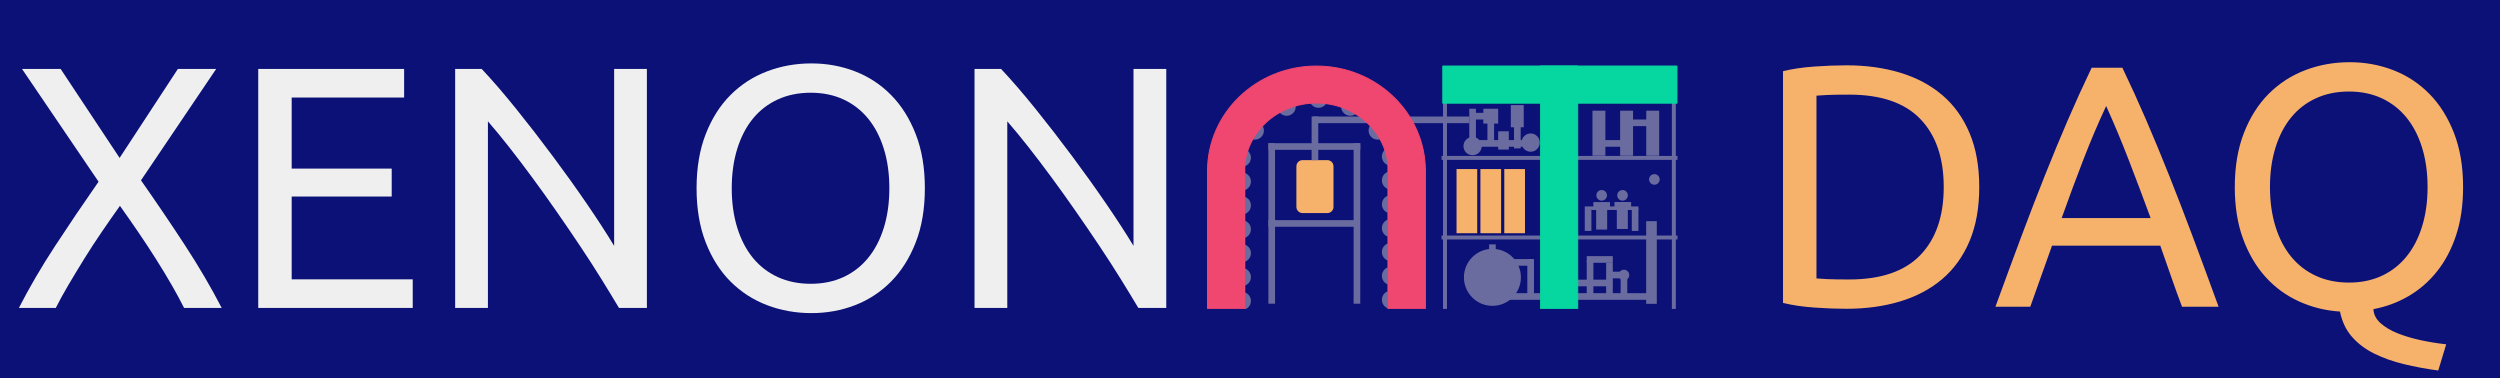 <svg version="1.1" viewBox="0.0 0.0 2512.974 379.992" fill="none" stroke="none" stroke-linecap="square" stroke-miterlimit="10" xmlns:xlink="http://www.w3.org/1999/xlink" xmlns="http://www.w3.org/2000/svg"><rect x="0.0" y="0.0" width="2512.974" height="379.992" fill="#333333" stroke="none"/><clipPath id="p.0"><path d="m0 0l2512.974 0l0 379.992l-2512.974 0l0 -379.992z" clip-rule="nonzero"/></clipPath><g clip-path="url(#p.0)"><path fill="#000000" fill-opacity="0.0" d="m0 0l2512.974 0l0 379.992l-2512.974 0z" fill-rule="evenodd"/><path fill="#0c1178" d="m-3.945 0l2519.622 0l0 386.362l-2519.622 0z" fill-rule="evenodd"/><path stroke="#0c1178" stroke-width="1.0" stroke-linejoin="round" stroke-linecap="butt" d="m-3.945 0l2519.622 0l0 386.362l-2519.622 0z" fill-rule="evenodd"/><path fill="#000000" fill-opacity="0.0" d="m2.026 -32.276l1417.449 0l0 254.583l-1417.449 0z" fill-rule="evenodd"/><path fill="#efefef" d="m185.042 309.524q-5.188 -10.406 -12.469 -23.047q-7.281 -12.656 -15.953 -26.344q-8.672 -13.703 -18.031 -27.391q-9.359 -13.703 -18.016 -25.828q-8.672 12.125 -18.031 25.828q-9.359 13.688 -17.859 27.391q-8.484 13.688 -15.938 26.344q-7.453 12.641 -12.656 23.047l-37.094 0q15.609 -30.5 36.234 -62.047q20.625 -31.547 43.844 -64.828l-76.953 -113.359l38.828 0l59.281 89.438l58.578 -89.438l38.484 0l-75.578 111.969q23.578 33.625 44.375 65.516q20.797 31.891 36.75 62.75l-37.797 0zm74.537 0l0 -240.234l146.641 0l0 28.781l-113.016 0l0 71.406l100.531 0l0 28.078l-100.531 0l0 83.203l121.672 0l0 28.766l-155.297 0zm362.597 0q-7.625 -12.828 -17.5 -28.766q-9.875 -15.953 -21.328 -33.109q-11.438 -17.156 -23.75 -34.828q-12.297 -17.688 -24.438 -34.156q-12.125 -16.469 -23.562 -31.031q-11.438 -14.562 -21.141 -25.656l0 187.547l-32.938 0l0 -240.234l26.688 0q16.297 17.328 34.844 40.391q18.547 23.047 36.734 47.484q18.203 24.438 34.328 48.016q16.125 23.578 27.219 41.953l0 -177.844l32.922 0l0 240.234l-28.078 0zm78.006 -120.297q0 -30.844 9.188 -54.406q9.188 -23.578 24.953 -39.344q15.781 -15.781 36.75 -23.75q20.969 -7.984 44.547 -7.984q23.219 0 43.844 7.984q20.625 7.969 36.219 23.75q15.609 15.766 24.797 39.344q9.188 23.562 9.188 54.406q0 30.859 -9.188 54.438q-9.188 23.562 -24.797 39.344q-15.594 15.766 -36.219 23.75q-20.625 7.969 -43.844 7.969q-23.578 0 -44.547 -7.969q-20.969 -7.984 -36.75 -23.75q-15.766 -15.781 -24.953 -39.344q-9.188 -23.578 -9.188 -54.438zm35.359 0q0 21.844 5.547 39.703q5.547 17.844 15.766 30.328q10.234 12.484 24.953 19.25q14.734 6.75 33.109 6.75q18.375 0 32.938 -6.75q14.562 -6.766 24.781 -19.25q10.234 -12.484 15.781 -30.328q5.547 -17.859 5.547 -39.703q0 -21.828 -5.547 -39.672q-5.547 -17.859 -15.781 -30.344q-10.219 -12.484 -24.781 -19.234q-14.562 -6.766 -32.938 -6.766q-18.375 0 -33.109 6.766q-14.719 6.75 -24.953 19.234q-10.219 12.484 -15.766 30.344q-5.547 17.844 -5.547 39.672zm408.699 120.297q-7.625 -12.828 -17.5 -28.766q-9.875 -15.953 -21.328 -33.109q-11.438 -17.156 -23.75 -34.828q-12.297 -17.688 -24.438 -34.156q-12.125 -16.469 -23.562 -31.031q-11.438 -14.562 -21.141 -25.656l0 187.547l-32.938 0l0 -240.234l26.688 0q16.297 17.328 34.844 40.391q18.547 23.047 36.734 47.484q18.203 24.438 34.328 48.016q16.125 23.578 27.219 41.953l0 -177.844l32.922 0l0 240.234l-28.078 0z" fill-rule="nonzero"/><path fill="#0c1178" d="m1251.058 99.953l144.441 0l0 237.039l-144.441 0z" fill-rule="evenodd"/><path stroke="#efefef" stroke-width="1.0" stroke-linejoin="round" stroke-linecap="butt" d="m1251.058 99.953l144.441 0l0 237.039l-144.441 0z" fill-rule="evenodd"/><path fill="#0c1178" d="m1452.488 86.465l230.047 0l0 267.748l-230.047 0z" fill-rule="evenodd"/><path stroke="#6a6ca0" stroke-width="4.0" stroke-linejoin="round" stroke-linecap="butt" d="m1452.488 86.465l230.047 0l0 267.748l-230.047 0z" fill-rule="evenodd"/><path fill="#06d6a0" d="m1685.654 66.402l0 37.291l-235.37 0l0 -37.291z" fill-rule="evenodd"/><path stroke="#06d6a0" stroke-width="1.0" stroke-linejoin="round" stroke-linecap="butt" d="m1685.654 66.402l0 37.291l-235.37 0l0 -37.291z" fill-rule="evenodd"/><path fill="#000000" fill-opacity="0.0" d="m1451.037 158.724l233.165 0" fill-rule="evenodd"/><path stroke="#6a6ca0" stroke-width="4.0" stroke-linejoin="round" stroke-linecap="butt" d="m1451.037 158.724l233.165 0" fill-rule="evenodd"/><path fill="#f6b26b" d="m1303.118 167.155l0 0c0 -3.433 2.783 -6.215 6.215 -6.215l24.861 0l0 0c1.648 0 3.229 0.655 4.395 1.82c1.166 1.166 1.82 2.746 1.82 4.395l0 40.829c0 3.433 -2.783 6.215 -6.215 6.215l-24.861 0c-3.433 0 -6.215 -2.783 -6.215 -6.215z" fill-rule="evenodd"/><path fill="#ef476f" d="m1213.766 366.633l37.291 0l0 193.323l-37.291 0z" fill-rule="evenodd"/><path stroke="#ef476f" stroke-width="1.0" stroke-linejoin="round" stroke-linecap="butt" d="m1213.766 366.633l37.291 0l0 193.323l-37.291 0z" fill-rule="evenodd"/><path fill="#f6b26b" d="m1464.102 169.934l20.787 0l0 64.504l-20.787 0z" fill-rule="evenodd"/><path fill="#f6b26b" d="m1488.102 169.934l20.787 0l0 64.504l-20.787 0z" fill-rule="evenodd"/><path fill="#f6b26b" d="m1512.102 169.934l20.787 0l0 64.504l-20.787 0z" fill-rule="evenodd"/><path fill="#6a6ca0" d="m1471.517 278.782l0 0c0 -15.821 12.825 -28.646 28.646 -28.646l0 0c7.597 0 14.883 3.018 20.256 8.39c5.372 5.372 8.39 12.658 8.39 20.256l0 0c0 15.821 -12.825 28.646 -28.646 28.646l0 0c-15.821 0 -28.646 -12.825 -28.646 -28.646z" fill-rule="evenodd"/><path fill="#6a6ca0" d="m1654.719 222.307l10.677 0l0 83.087l-10.677 0z" fill-rule="evenodd"/><path fill="#000000" fill-opacity="0.0" d="m1451.037 238.724l233.165 0" fill-rule="evenodd"/><path stroke="#6a6ca0" stroke-width="4.0" stroke-linejoin="round" stroke-linecap="butt" d="m1451.037 238.724l233.165 0" fill-rule="evenodd"/><path fill="#6a6ca0" d="m1318.425 117.129l6.677 0l0 43.811l-6.677 0z" fill-rule="evenodd"/><path fill="#6a6ca0" d="m1476.911 117.129l0 6.677l-157.102 0l0 -6.677z" fill-rule="evenodd"/><path fill="#6a6ca0" d="m1476.911 109.303l6.677 0l0 43.811l-6.677 0z" fill-rule="evenodd"/><path fill="#6a6ca0" d="m1491.032 109.304l14.929 0l0 14.929l-14.929 0z" fill-rule="evenodd"/><path fill="#6a6ca0" d="m1505.961 131.984l10.677 0l0 18.362l-10.677 0z" fill-rule="evenodd"/><path fill="#6a6ca0" d="m1518.657 105.646l12.976 0l0 22.299l-12.976 0z" fill-rule="evenodd"/><path fill="#6a6ca0" d="m1494.257 113.43l0 6.677l-12.976 0l0 -6.677z" fill-rule="evenodd"/><path fill="#6a6ca0" d="m1495.158 114.908l6.677 0l0 29.039l-6.677 0z" fill-rule="evenodd"/><path fill="#6a6ca0" d="m1535.556 140.837l0 6.677l-53.953 0l0 -6.677z" fill-rule="evenodd"/><path fill="#6a6ca0" d="m1521.883 120.108l6.677 0l0 29.039l-6.677 0z" fill-rule="evenodd"/><path fill="#6a6ca0" d="m1529.404 143.334l0 0c0 -5.071 4.111 -9.181 9.181 -9.181l0 0c2.435 0 4.77 0.967 6.492 2.689c1.722 1.722 2.689 4.057 2.689 6.492l0 0c0 5.071 -4.11 9.181 -9.181 9.181l0 0c-5.071 0 -9.181 -4.111 -9.181 -9.181z" fill-rule="evenodd"/><path fill="#6a6ca0" d="m1471.068 146.871l0 0c0 -5.071 4.11 -9.181 9.181 -9.181l0 0c2.435 0 4.77 0.967 6.492 2.689c1.722 1.722 2.689 4.057 2.689 6.492l0 0c0 5.071 -4.11 9.181 -9.181 9.181l0 0c-5.071 0 -9.181 -4.111 -9.181 -9.181z" fill-rule="evenodd"/><path fill="#6a6ca0" d="m1600.736 111.252l12.976 0l0 45.291l-12.976 0z" fill-rule="evenodd"/><path fill="#6a6ca0" d="m1628.549 111.252l12.976 0l0 45.291l-12.976 0z" fill-rule="evenodd"/><path fill="#6a6ca0" d="m1656.554 294.688l0 6.677l-141.764 0l0 -6.677z" fill-rule="evenodd"/><path fill="#6a6ca0" d="m1654.79 111.252l12.976 0l0 45.291l-12.976 0z" fill-rule="evenodd"/><path fill="#6a6ca0" d="m1540.433 260.425l0 6.677l-53.953 0l0 -6.677z" fill-rule="evenodd"/><path fill="#6a6ca0" d="m1496.824 245.647l6.677 0l0 43.811l-6.677 0z" fill-rule="evenodd"/><path fill="#6a6ca0" d="m1535.247 260.425l6.677 0l0 35.276l-6.677 0z" fill-rule="evenodd"/><path fill="#6a6ca0" d="m1646.94 207.522l0 3.496l-53.953 0l0 -3.496z" fill-rule="evenodd"/><path fill="#6a6ca0" d="m1592.987 211.018l6.677 0l0 21.102l-6.677 0z" fill-rule="evenodd"/><path fill="#6a6ca0" d="m1640.263 209.819l6.677 0l0 22.299l-6.677 0z" fill-rule="evenodd"/><path fill="#6a6ca0" d="m1604.643 196.357l0 0c0 -2.948 2.39 -5.339 5.339 -5.339l0 0c1.416 0 2.774 0.562 3.775 1.564c1.001 1.001 1.564 2.359 1.564 3.775l0 0c0 2.948 -2.39 5.339 -5.339 5.339l0 0c-2.948 0 -5.339 -2.39 -5.339 -5.339z" fill-rule="evenodd"/><path fill="#6a6ca0" d="m1625.619 196.357l0 0c0 -2.948 2.39 -5.339 5.339 -5.339l0 0c1.416 0 2.774 0.562 3.775 1.564c1.001 1.001 1.564 2.359 1.564 3.775l0 0c0 2.948 -2.39 5.339 -5.339 5.339l0 0c-2.948 0 -5.339 -2.39 -5.339 -5.339z" fill-rule="evenodd"/><path fill="#6a6ca0" d="m1622.863 203.079l16.724 0l0 7.937l-16.724 0z" fill-rule="evenodd"/><path fill="#6a6ca0" d="m1625.215 209.068l11.055 0l0 21.102l-11.055 0z" fill-rule="evenodd"/><path fill="#6a6ca0" d="m1601.619 203.135l16.724 0l0 7.937l-16.724 0z" fill-rule="evenodd"/><path fill="#6a6ca0" d="m1604.454 209.659l11.055 0l0 21.102l-11.055 0z" fill-rule="evenodd"/><path fill="#6a6ca0" d="m1632.625 140.837l0 6.677l-22.74 0l0 -6.677z" fill-rule="evenodd"/><path fill="#6a6ca0" d="m1659.037 120.108l0 6.677l-22.74 0l0 -6.677z" fill-rule="evenodd"/><path fill="#6a6ca0" d="m1594.983 261.997l6.677 0l0 35.276l-6.677 0z" fill-rule="evenodd"/><path fill="#6a6ca0" d="m1621.165 257.457l0 6.677l-26.173 0l0 -6.677z" fill-rule="evenodd"/><path fill="#6a6ca0" d="m1614.487 264.134l6.677 0l0 35.276l-6.677 0z" fill-rule="evenodd"/><path fill="#6a6ca0" d="m1628.916 273.118l0 6.677l-12.693 0l0 -6.677z" fill-rule="evenodd"/><path fill="#6a6ca0" d="m1627.045 276.457l0 0c0 -2.948 2.39 -5.339 5.339 -5.339l0 0c1.416 0 2.774 0.562 3.775 1.564c1.001 1.001 1.564 2.359 1.564 3.775l0 0c0 2.948 -2.39 5.339 -5.339 5.339l0 0c-2.948 0 -5.339 -2.39 -5.339 -5.339z" fill-rule="evenodd"/><path fill="#6a6ca0" d="m1629.045 276.596l6.677 0l0 22.299l-6.677 0z" fill-rule="evenodd"/><path fill="#6a6ca0" d="m1616.278 281.118l0 6.677l-33.039 0l0 -6.677z" fill-rule="evenodd"/><path fill="#06d6a0" d="m1548.609 66.402l37.291 0l0 254.583l-37.291 0z" fill-rule="evenodd"/><path stroke="#06d6a0" stroke-width="1.0" stroke-linejoin="round" stroke-linecap="butt" d="m1548.609 66.402l37.291 0l0 254.583l-37.291 0z" fill-rule="evenodd"/><path fill="#6a6ca0" d="m1657.619 180.357l0 0c0 -2.948 2.39 -5.339 5.339 -5.339l0 0c1.416 0 2.774 0.562 3.775 1.564c1.001 1.001 1.564 2.359 1.564 3.775l0 0c0 2.948 -2.39 5.339 -5.339 5.339l0 0c-2.948 0 -5.339 -2.39 -5.339 -5.339z" fill-rule="evenodd"/><path fill="#6a6ca0" d="m1274.984 143.948l6.677 0l0 161.323l-6.677 0z" fill-rule="evenodd"/><path fill="#6a6ca0" d="m1360.646 143.948l6.677 0l0 161.323l-6.677 0z" fill-rule="evenodd"/><path fill="#6a6ca0" d="m1367.373 143.948l0 6.677l-92.378 0l0 -6.677z" fill-rule="evenodd"/><path fill="#6a6ca0" d="m1364.339 221.27l0 6.677l-89.354 0l0 -6.677z" fill-rule="evenodd"/><path fill="#6a6ca0" d="m1389.045 301.332l0 0c0 -5.071 4.11 -9.181 9.181 -9.181l0 0c2.435 0 4.77 0.967 6.492 2.689c1.722 1.722 2.689 4.057 2.689 6.492l0 0c0 5.071 -4.111 9.181 -9.181 9.181l0 0c-5.071 0 -9.181 -4.111 -9.181 -9.181z" fill-rule="evenodd"/><path fill="#6a6ca0" d="m1389.045 277.332l0 0c0 -5.071 4.11 -9.181 9.181 -9.181l0 0c2.435 0 4.77 0.967 6.492 2.689c1.722 1.722 2.689 4.057 2.689 6.492l0 0c0 5.071 -4.111 9.181 -9.181 9.181l0 0c-5.071 0 -9.181 -4.111 -9.181 -9.181z" fill-rule="evenodd"/><path fill="#6a6ca0" d="m1389.045 253.332l0 0c0 -5.071 4.11 -9.181 9.181 -9.181l0 0c2.435 0 4.77 0.967 6.492 2.689c1.722 1.722 2.689 4.057 2.689 6.492l0 0c0 5.071 -4.111 9.181 -9.181 9.181l0 0c-5.071 0 -9.181 -4.111 -9.181 -9.181z" fill-rule="evenodd"/><path fill="#6a6ca0" d="m1389.045 229.332l0 0c0 -5.071 4.11 -9.181 9.181 -9.181l0 0c2.435 0 4.77 0.967 6.492 2.689c1.722 1.722 2.689 4.057 2.689 6.492l0 0c0 5.071 -4.111 9.181 -9.181 9.181l0 0c-5.071 0 -9.181 -4.111 -9.181 -9.181z" fill-rule="evenodd"/><path fill="#6a6ca0" d="m1389.045 205.332l0 0c0 -5.071 4.11 -9.181 9.181 -9.181l0 0c2.435 0 4.77 0.967 6.492 2.689c1.722 1.722 2.689 4.057 2.689 6.492l0 0c0 5.071 -4.111 9.181 -9.181 9.181l0 0c-5.071 0 -9.181 -4.111 -9.181 -9.181z" fill-rule="evenodd"/><path fill="#6a6ca0" d="m1389.045 181.332l0 0c0 -5.071 4.11 -9.181 9.181 -9.181l0 0c2.435 0 4.77 0.967 6.492 2.689c1.722 1.722 2.689 4.057 2.689 6.492l0 0c0 5.071 -4.111 9.181 -9.181 9.181l0 0c-5.071 0 -9.181 -4.111 -9.181 -9.181z" fill-rule="evenodd"/><path fill="#6a6ca0" d="m1389.045 157.332l0 0c0 -5.071 4.11 -9.181 9.181 -9.181l0 0c2.435 0 4.77 0.967 6.492 2.689c1.722 1.722 2.689 4.057 2.689 6.492l0 0c0 5.071 -4.111 9.181 -9.181 9.181l0 0c-5.071 0 -9.181 -4.111 -9.181 -9.181z" fill-rule="evenodd"/><path fill="#6a6ca0" d="m1375.688 131.209l0 0c0 -5.071 4.111 -9.181 9.181 -9.181l0 0c2.435 0 4.77 0.967 6.492 2.689c1.722 1.722 2.689 4.057 2.689 6.492l0 0c0 5.071 -4.111 9.181 -9.181 9.181l0 0c-5.071 0 -9.181 -4.111 -9.181 -9.181z" fill-rule="evenodd"/><path fill="#6a6ca0" d="m1257.42 302.472l0 0c0 -5.071 -4.11 -9.181 -9.181 -9.181l0 0c-2.435 0 -4.77 0.967 -6.492 2.689c-1.722 1.722 -2.689 4.057 -2.689 6.492l0 0c0 5.071 4.11 9.181 9.181 9.181l0 0c5.071 0 9.181 -4.111 9.181 -9.181z" fill-rule="evenodd"/><path fill="#6a6ca0" d="m1257.42 278.472l0 0c0 -5.071 -4.11 -9.181 -9.181 -9.181l0 0c-2.435 0 -4.77 0.967 -6.492 2.689c-1.722 1.722 -2.689 4.057 -2.689 6.492l0 0c0 5.071 4.11 9.181 9.181 9.181l0 0c5.071 0 9.181 -4.111 9.181 -9.181z" fill-rule="evenodd"/><path fill="#6a6ca0" d="m1257.42 254.472l0 0c0 -5.071 -4.11 -9.181 -9.181 -9.181l0 0c-2.435 0 -4.77 0.967 -6.492 2.689c-1.722 1.722 -2.689 4.057 -2.689 6.492l0 0c0 5.071 4.11 9.181 9.181 9.181l0 0c5.071 0 9.181 -4.111 9.181 -9.181z" fill-rule="evenodd"/><path fill="#6a6ca0" d="m1257.42 230.472l0 0c0 -5.071 -4.11 -9.181 -9.181 -9.181l0 0c-2.435 0 -4.77 0.967 -6.492 2.689c-1.722 1.722 -2.689 4.057 -2.689 6.492l0 0c0 5.071 4.11 9.181 9.181 9.181l0 0c5.071 0 9.181 -4.111 9.181 -9.181z" fill-rule="evenodd"/><path fill="#6a6ca0" d="m1257.42 206.472l0 0c0 -5.071 -4.11 -9.181 -9.181 -9.181l0 0c-2.435 0 -4.77 0.967 -6.492 2.689c-1.722 1.722 -2.689 4.057 -2.689 6.492l0 0c0 5.071 4.11 9.181 9.181 9.181l0 0c5.071 0 9.181 -4.111 9.181 -9.181z" fill-rule="evenodd"/><path fill="#6a6ca0" d="m1257.42 182.472l0 0c0 -5.071 -4.11 -9.181 -9.181 -9.181l0 0c-2.435 0 -4.77 0.967 -6.492 2.689c-1.722 1.722 -2.689 4.057 -2.689 6.492l0 0c0 5.071 4.11 9.181 9.181 9.181l0 0c5.071 0 9.181 -4.111 9.181 -9.181z" fill-rule="evenodd"/><path fill="#6a6ca0" d="m1257.42 158.472l0 0c0 -5.071 -4.11 -9.181 -9.181 -9.181l0 0c-2.435 0 -4.77 0.967 -6.492 2.689c-1.722 1.722 -2.689 4.057 -2.689 6.492l0 0c0 5.071 4.11 9.181 9.181 9.181l0 0c5.071 0 9.181 -4.111 9.181 -9.181z" fill-rule="evenodd"/><path fill="#6a6ca0" d="m1270.483 131.209l0 0c0 -5.071 -4.11 -9.181 -9.181 -9.181l0 0c-2.435 0 -4.77 0.967 -6.492 2.689c-1.722 1.722 -2.689 4.057 -2.689 6.492l0 0c0 5.071 4.11 9.181 9.181 9.181l0 0c5.071 0 9.181 -4.111 9.181 -9.181z" fill-rule="evenodd"/><path fill="#ef476f" d="m1213.766 169.934l37.291 0l0 193.323l-37.291 0z" fill-rule="evenodd"/><path stroke="#ef476f" stroke-width="1.0" stroke-linejoin="round" stroke-linecap="butt" d="m1213.766 169.934l37.291 0l0 193.323l-37.291 0z" fill-rule="evenodd"/><path fill="#ef476f" d="m1395.499 169.934l37.291 0l0 193.323l-37.291 0z" fill-rule="evenodd"/><path stroke="#ef476f" stroke-width="1.0" stroke-linejoin="round" stroke-linecap="butt" d="m1395.499 169.934l37.291 0l0 193.323l-37.291 0z" fill-rule="evenodd"/><path fill="#6a6ca0" d="m1334.483 99.209l0 0c0 -5.071 -4.11 -9.181 -9.181 -9.181l0 0c-2.435 0 -4.77 0.967 -6.492 2.689c-1.722 1.722 -2.689 4.057 -2.689 6.492l0 0c0 5.071 4.11 9.181 9.181 9.181l0 0c5.071 0 9.181 -4.111 9.181 -9.181z" fill-rule="evenodd"/><path fill="#6a6ca0" d="m1366.483 107.209l0 0c0 -5.071 -4.11 -9.181 -9.181 -9.181l0 0c-2.435 0 -4.77 0.967 -6.492 2.689c-1.722 1.722 -2.689 4.057 -2.689 6.492l0 0c0 5.071 4.11 9.181 9.181 9.181l0 0c5.071 0 9.181 -4.111 9.181 -9.181z" fill-rule="evenodd"/><path fill="#6a6ca0" d="m1302.483 107.209l0 0c0 -5.071 -4.11 -9.181 -9.181 -9.181l0 0c-2.435 0 -4.77 0.967 -6.492 2.689c-1.722 1.722 -2.689 4.057 -2.689 6.492l0 0c0 5.071 4.11 9.181 9.181 9.181l0 0c5.071 0 9.181 -4.111 9.181 -9.181z" fill-rule="evenodd"/><path fill="#ef476f" d="m1213.766 171.992l0 0c0 -58.315 49.029 -105.589 109.51 -105.591c60.481 -0.001 109.512 47.271 109.514 105.586l-37.161 0.001c-0.002 -37.792 -32.394 -68.427 -72.352 -68.426c-39.957 7.5531006E-4 -72.349 30.637 -72.349 68.429z" fill-rule="evenodd"/><path stroke="#ef476f" stroke-width="1.0" stroke-linejoin="round" stroke-linecap="butt" d="m1213.766 171.992l0 0c0 -58.315 49.029 -105.589 109.51 -105.591c60.481 -0.001 109.512 47.271 109.514 105.586l-37.161 0.001c-0.002 -37.792 -32.394 -68.427 -72.352 -68.426c-39.957 7.5531006E-4 -72.349 30.637 -72.349 68.429z" fill-rule="evenodd"/><path fill="#0c1178" d="m1158.239 310.514l582.614 0l0 282.047l-582.614 0z" fill-rule="evenodd"/><path fill="#000000" fill-opacity="0.0" d="m1753.454 -33.488l1403.559 0l0 314.961l-1403.559 0z" fill-rule="evenodd"/><path fill="#f6b26b" d="m1989.517 188.015q0 31.203 -9.719 54.266q-9.703 23.047 -27.391 38.125q-17.672 15.078 -42.281 22.531q-24.609 7.453 -54.078 7.453q-14.562 0 -32.062 -1.219q-17.5 -1.203 -31.719 -4.672l0 -232.953q14.219 -3.469 31.719 -4.672q17.5 -1.219 32.062 -1.219q29.469 0 54.078 7.453q24.609 7.453 42.281 22.531q17.688 15.078 27.391 38.141q9.719 23.047 9.719 54.234zm-130.688 92.906q47.828 0 71.406 -24.438q23.578 -24.438 23.578 -68.469q0 -44.016 -23.578 -68.453q-23.578 -24.438 -71.406 -24.438q-14.219 0 -22.016 0.344q-7.797 0.344 -10.922 0.688l0 183.734q3.125 0.344 10.922 0.688q7.797 0.344 22.016 0.344zm334.517 27.391q-5.891 -15.594 -11.094 -30.672q-5.203 -15.094 -10.75 -30.688l-108.844 0l-21.844 61.359l-35.016 0q13.875 -38.125 26.0 -70.531q12.141 -32.422 23.75 -61.531q11.609 -29.125 23.047 -55.641q11.453 -26.531 23.922 -52.531l30.859 0q12.484 26.0 23.922 52.531q11.438 26.516 23.047 55.641q11.609 29.109 23.734 61.531q12.141 32.406 26.016 70.531l-36.75 0zm-31.547 -89.094q-11.094 -30.156 -22.016 -58.406q-10.906 -28.25 -22.703 -54.25q-12.125 26.0 -23.047 54.25q-10.922 28.25 -21.672 58.406l89.438 0zm84.59 -31.203q0 -30.844 9.188 -54.406q9.188 -23.578 24.953 -39.344q15.781 -15.781 36.75 -23.75q20.969 -7.984 44.547 -7.984q23.219 0 43.844 7.984q20.625 7.969 36.219 23.75q15.609 15.766 24.797 39.344q9.188 23.562 9.188 54.406q0 27.047 -6.938 48.203q-6.938 21.141 -19.25 36.562q-12.297 15.422 -28.766 24.953q-16.453 9.531 -35.172 13.0q0.344 7.984 7.094 14.047q6.766 6.062 17.156 10.219q10.406 4.172 23.234 6.938q12.828 2.781 25.656 4.156l-7.969 26.344q-18.031 -2.422 -34.5 -6.406q-16.469 -3.984 -29.812 -10.578q-13.344 -6.578 -22.359 -16.812q-9.016 -10.219 -12.125 -25.469q-21.844 -1.391 -41.266 -10.234q-19.406 -8.844 -33.625 -24.609q-14.203 -15.781 -22.531 -38.312q-8.312 -22.531 -8.312 -52.0zm35.359 0q0 21.844 5.547 39.703q5.547 17.844 15.766 30.328q10.234 12.484 24.953 19.25q14.734 6.75 33.109 6.75q18.375 0 32.938 -6.75q14.562 -6.766 24.781 -19.25q10.234 -12.484 15.781 -30.328q5.547 -17.859 5.547 -39.703q0 -21.828 -5.547 -39.672q-5.547 -17.859 -15.781 -30.344q-10.219 -12.484 -24.781 -19.234q-14.562 -6.766 -32.938 -6.766q-18.375 0 -33.109 6.766q-14.719 6.75 -24.953 19.234q-10.219 12.484 -15.766 30.344q-5.547 17.844 -5.547 39.672z" fill-rule="nonzero"/></g></svg>
